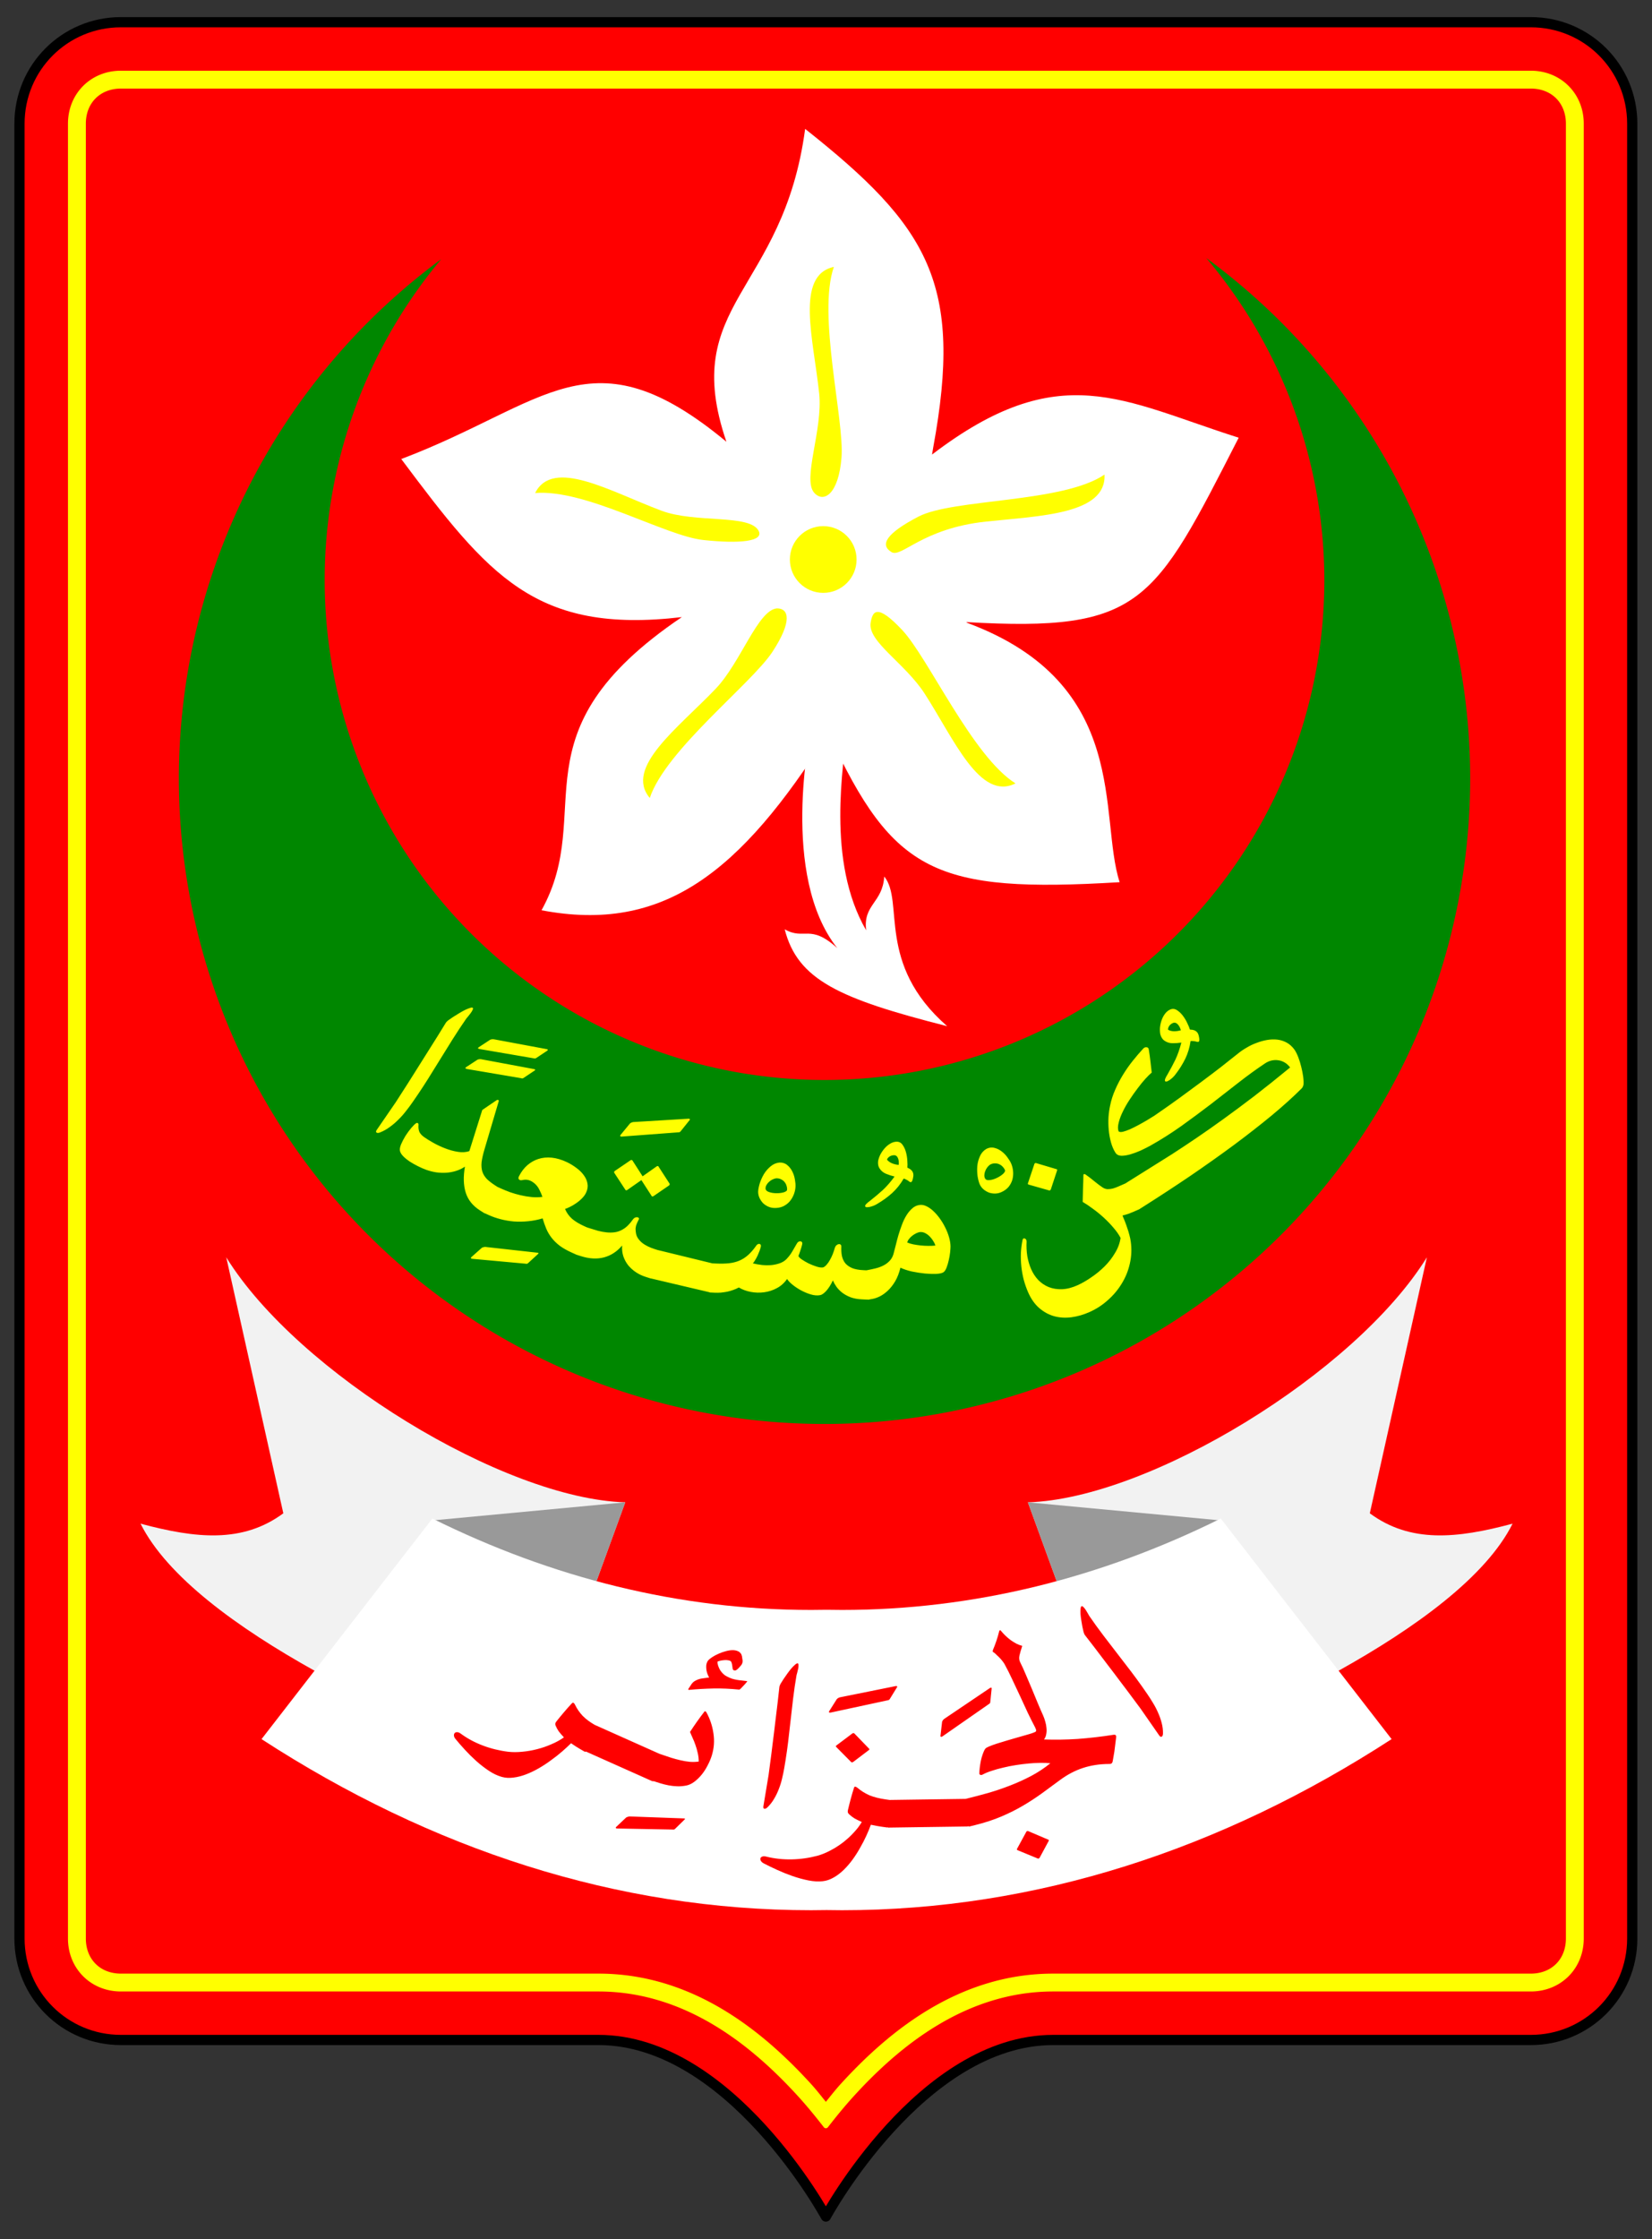 <?xml version="1.0" encoding="UTF-8" standalone="no"?>
<!-- Created with Inkscape (http://www.inkscape.org/) -->

<svg
   xmlns:dc="http://purl.org/dc/elements/1.1/"
   xmlns:cc="http://creativecommons.org/ns#"
   xmlns:rdf="http://www.w3.org/1999/02/22-rdf-syntax-ns#"
   xmlns:svg="http://www.w3.org/2000/svg"
   xmlns="http://www.w3.org/2000/svg"
   xmlns:sodipodi="http://sodipodi.sourceforge.net/DTD/sodipodi-0.dtd"
   xmlns:inkscape="http://www.inkscape.org/namespaces/inkscape"
   width="155mm"
   height="210mm"
   viewBox="0 0 549.212 744.094"
   id="svg4217"
   version="1.1"
   inkscape:version="0.91 r13725"
   sodipodi:docname="rectangular-ams-logo-no-outlines.svg">
  <rect x="0" y="0" width="549.212" height="744.094" fill="#333333" stroke="none"/>
  <defs
     id="defs4219" />
  <sodipodi:namedview
     id="base"
     pagecolor="#ffffff"
     bordercolor="#666666"
     borderopacity="1.0"
     inkscape:pageopacity="0.0"
     inkscape:pageshadow="2"
     inkscape:zoom="0.49497475"
     inkscape:cx="-46.016249"
     inkscape:cy="442.81369"
     inkscape:document-units="px"
     inkscape:current-layer="layer1"
     showgrid="false"
     inkscape:window-width="1366"
     inkscape:window-height="710"
     inkscape:window-x="0"
     inkscape:window-y="27"
     inkscape:window-maximized="1" />
  <g
     inkscape:label="Layer 1"
     inkscape:groupmode="layer"
     id="layer1"
     transform="translate(0,-308.268)">
    <g
       id="g5378"
       transform="matrix(2.357,0,0,2.357,-129.439,252.426)">
      <path
         sodipodi:nodetypes="ssssscssssss"
         inkscape:connector-curvature="0"
         id="path4501"
         d="m 71.972,26.823 c -7.926,0 -14.306,6.381 -14.306,14.306 l 0,255.882 c 0,7.926 6.381,14.306 14.306,14.306 l 67.365,0 c 18.594,0 32.068,24.898 32.068,24.898 0,0 13.473,-24.898 32.068,-24.898 l 67.365,0 c 7.926,0 14.306,-6.381 14.306,-14.306 l 0,-255.882 c 0,-7.926 -6.381,-14.306 -14.306,-14.306 z"
         style="opacity:1;fill:#ff0000;fill-opacity:1;stroke:#000000;stroke-width:1.44;stroke-linejoin:round;stroke-miterlimit:4;stroke-dasharray:none;stroke-opacity:1" />
      <g
         transform="matrix(0.425,0,0,0.425,7.892,-60.683)"
         id="g4503"
         style="stroke:none">
        <path
           style="opacity:1;fill:#008700;fill-opacity:1;stroke:none;stroke-width:3.383;stroke-linejoin:round;stroke-miterlimit:4;stroke-dasharray:none;stroke-opacity:1"
           d="M 510.982,284.125 A 165.884,165.884 0 0 1 550.17,390.934 165.884,165.884 0 0 1 384.285,556.816 165.884,165.884 0 0 1 218.402,390.934 165.884,165.884 0 0 1 257.078,284.506 214.286,214.286 0 0 0 170,456.648 214.286,214.286 0 0 0 384.285,670.934 214.286,214.286 0 0 0 598.572,456.648 214.286,214.286 0 0 0 510.982,284.125 Z"
           id="path4505"
           inkscape:connector-curvature="0" />
        <g
           id="g4507"
           style="stroke:none">
          <path
             sodipodi:nodetypes="ccccccccc"
             inkscape:connector-curvature="0"
             id="path4509"
             d="m 379.65,441.265 c 0,0 -10.247,47.673 8.86,71.78 -9.107,-8.214 -10.833,-2.45 -17.439,-6.219 4.287,16.767 18.036,23.036 53.929,32.143 -23.75,-20.714 -14.107,-41.429 -20.893,-49.643 -0.536,8.75 -7.072,9.252 -6,17.824 -13.334,-22.969 -7.43,-54.945 -6.358,-67.088 1.071,-12.143 -16.392,-11.986 -16.392,-5.915 z"
             style="opacity:1;fill:#ffffff;fill-rule:evenodd;stroke:none;stroke-width:3.383;stroke-linecap:butt;stroke-linejoin:round;stroke-miterlimit:4;stroke-dasharray:none;stroke-opacity:1" />
          <path
             inkscape:connector-curvature="0"
             id="path4511"
             d="m 377.857,241.291 c -7.258,54.524 -41.883,57.811 -26.129,103.793 -45.05,-37.349 -59.477,-12.583 -107.91,5.727 28.933,38.663 44.488,58.153 93.113,52.443 l -0.008,0.006 c -56.718,38.34 -28.189,64.13 -46.553,97.25 40.416,7.684 66.021,-12.423 95.166,-58.688 0.108,0.174 0.203,0.345 0.312,0.52 21.257,45.758 35.229,52.542 96.387,48.854 -7.079,-21.811 3.954,-65.738 -50.506,-86.004 l -0.424,-0.283 c 58.321,3.348 62.28,-6.136 90.438,-61.172 -38.612,-12.23 -59.347,-26.787 -101.775,5.594 0.136,-0.763 0.266,-1.537 0.389,-2.324 10,-54.286 -1.429,-73.215 -42.5,-105.715 z"
             style="opacity:1;fill:#ffffff;fill-rule:evenodd;stroke:none;stroke-width:3.383;stroke-linecap:butt;stroke-linejoin:miter;stroke-miterlimit:4;stroke-dasharray:none;stroke-opacity:1" />
          <circle
             r="11.068"
             cy="384.146"
             cx="383.858"
             id="circle4513"
             style="opacity:1;fill:#ffff00;fill-opacity:1;stroke:none;stroke-width:2;stroke-linejoin:round;stroke-miterlimit:4;stroke-dasharray:none;stroke-opacity:1" />
          <path
             sodipodi:nodetypes="sscss"
             inkscape:connector-curvature="0"
             id="path4515"
             d="m 380.884,362.028 c -4.056,-4.491 2.897,-20.893 1.637,-32.919 -1.887,-18.017 -8.037,-39.249 4.873,-42.041 -5.543,15.841 3.524,50.665 2.531,63.256 -0.958,12.147 -5.898,15.184 -9.041,11.705 z"
             style="opacity:1;fill:#ffff00;fill-rule:evenodd;stroke:none;stroke-width:2;stroke-linecap:butt;stroke-linejoin:miter;stroke-miterlimit:4;stroke-dasharray:none;stroke-opacity:1" />
          <path
             inkscape:transform-center-y="-15.739913"
             inkscape:transform-center-x="-57.805211"
             style="opacity:1;fill:#ffff00;fill-rule:evenodd;stroke:none;stroke-width:2;stroke-linecap:butt;stroke-linejoin:miter;stroke-miterlimit:4;stroke-dasharray:none;stroke-opacity:1"
             d="m 406.501,381.679 c 3.353,2.043 10.143,-7.854 31.371,-10.111 18.014,-1.915 39.991,-2.407 39.343,-15.599 -13.864,9.458 -50.205,7.939 -61.751,13.946 -10.809,5.624 -12.859,9.391 -8.962,11.765 z"
             id="path4517"
             inkscape:connector-curvature="0"
             sodipodi:nodetypes="sscss" />
          <path
             sodipodi:nodetypes="sscss"
             inkscape:connector-curvature="0"
             id="path4519"
             d="m 399.595,405.122 c -1.033,6.277 11.411,13.406 17.958,23.572 9.809,15.23 18.306,35.637 30.121,29.731 -14.24,-8.882 -28.973,-41.713 -37.63,-50.908 -8.352,-8.871 -9.812,-6.265 -10.449,-2.395 z"
             style="opacity:1;fill:#ffff00;fill-rule:evenodd;stroke:none;stroke-width:2;stroke-linecap:butt;stroke-linejoin:miter;stroke-miterlimit:4;stroke-dasharray:none;stroke-opacity:1"
             inkscape:transform-center-x="-37.727903"
             inkscape:transform-center-y="46.381738" />
          <path
             inkscape:transform-center-y="47.773455"
             inkscape:transform-center-x="36.357977"
             style="opacity:1;fill:#ffff00;fill-rule:evenodd;stroke:none;stroke-width:2;stroke-linecap:butt;stroke-linejoin:miter;stroke-miterlimit:4;stroke-dasharray:none;stroke-opacity:1"
             d="m 368.529,400.364 c -6.345,0.462 -12.009,17.919 -20.364,26.66 -12.517,13.095 -30.374,26.125 -21.872,36.233 5.309,-15.921 33.79,-37.916 40.708,-48.482 6.675,-10.193 5.449,-14.411 1.527,-14.411 z"
             id="path4521"
             inkscape:connector-curvature="0"
             sodipodi:nodetypes="cscssc" />
          <path
             sodipodi:nodetypes="cscssc"
             inkscape:connector-curvature="0"
             id="path4523"
             d="m 362.428,374.648 c -2.92,-5.652 -20.95,-2.452 -32.272,-6.696 -16.963,-6.359 -35.965,-17.652 -41.915,-5.86 16.726,-1.38 43.163,14.231 55.787,15.584 12.177,1.304 20.201,0.457 18.401,-3.028 z"
             style="opacity:1;fill:#ffff00;fill-rule:evenodd;stroke:none;stroke-width:2;stroke-linecap:butt;stroke-linejoin:miter;stroke-miterlimit:4;stroke-dasharray:none;stroke-opacity:1"
             inkscape:transform-center-x="58.35937"
             inkscape:transform-center-y="-14.866293" />
        </g>
        <path
           style="font-style:normal;font-variant:normal;font-weight:bold;font-stretch:normal;font-size:medium;line-height:125%;font-family:'KFGQPC Uthman Taha Naskh';-inkscape-font-specification:'KFGQPC Uthman Taha Naskh Bold';letter-spacing:0px;word-spacing:0px;fill:#ffff00;fill-opacity:1;stroke:none;stroke-width:1px;stroke-linecap:butt;stroke-linejoin:miter;stroke-opacity:1"
           d="m 161.594,246.041 c -0.067,0.004 -0.15,0.023 -0.252,0.057 -0.197,0.059 -0.431,0.153 -0.703,0.283 -0.256,0.129 -0.535,0.285 -0.834,0.467 -0.292,0.173 -0.568,0.344 -0.828,0.514 -0.26,0.17 -0.484,0.324 -0.674,0.463 -0.181,0.146 -0.294,0.254 -0.336,0.322 -0.317,0.524 -0.722,1.181 -1.217,1.973 -0.487,0.782 -1.018,1.625 -1.592,2.529 -0.557,0.902 -1.138,1.825 -1.74,2.764 -0.587,0.938 -1.145,1.816 -1.678,2.635 -0.565,0.911 -1.154,1.796 -1.764,2.654 -0.594,0.857 -1.194,1.73 -1.801,2.621 -0.114,0.173 -0.119,0.296 -0.016,0.367 0.104,0.071 0.265,0.064 0.484,-0.021 0.485,-0.191 0.94,-0.443 1.365,-0.758 0.441,-0.316 0.85,-0.665 1.229,-1.049 0.394,-0.385 0.755,-0.79 1.08,-1.217 0.342,-0.429 0.653,-0.847 0.932,-1.254 1.01,-1.447 1.961,-2.905 2.855,-4.373 0.903,-1.461 1.821,-2.939 2.754,-4.436 0.333,-0.525 0.663,-1.037 0.99,-1.537 0.343,-0.502 0.671,-0.987 0.984,-1.453 l 0.264,-0.316 c 0.124,-0.149 0.244,-0.302 0.359,-0.459 0.123,-0.165 0.214,-0.32 0.273,-0.463 0.069,-0.136 0.071,-0.228 0.01,-0.279 -0.031,-0.026 -0.08,-0.037 -0.146,-0.033 z m 99.104,0.188 c -0.165,-0.01 -0.333,0.026 -0.504,0.107 -0.279,0.136 -0.516,0.338 -0.709,0.609 -0.19,0.255 -0.342,0.549 -0.457,0.879 -0.115,0.33 -0.192,0.668 -0.229,1.016 -0.027,0.341 -0.011,0.663 0.045,0.965 0.108,0.405 0.295,0.703 0.566,0.896 0.343,0.242 0.725,0.366 1.146,0.369 0.421,0.004 0.842,-0.025 1.262,-0.088 -0.24,0.922 -0.519,1.719 -0.836,2.393 -0.323,0.664 -0.675,1.327 -1.055,1.986 -0.04,0.066 -0.086,0.149 -0.143,0.252 -0.062,0.093 -0.12,0.198 -0.17,0.311 -0.056,0.103 -0.094,0.202 -0.115,0.297 -0.021,0.095 -0.009,0.167 0.037,0.219 0.046,0.052 0.127,0.061 0.242,0.029 0.118,-0.048 0.25,-0.117 0.395,-0.209 0.148,-0.107 0.294,-0.229 0.439,-0.361 0.149,-0.148 0.279,-0.296 0.387,-0.445 0.536,-0.69 0.992,-1.421 1.371,-2.188 0.373,-0.777 0.623,-1.61 0.748,-2.5 0.111,-0.017 0.257,-0.013 0.434,0.01 0.186,0.017 0.317,0.043 0.393,0.076 0.116,0.034 0.209,0.043 0.279,0.025 0.07,-0.017 0.115,-0.107 0.135,-0.268 -0.002,-0.174 -0.035,-0.384 -0.096,-0.629 -0.067,-0.255 -0.18,-0.447 -0.342,-0.574 -0.196,-0.16 -0.458,-0.242 -0.787,-0.25 -0.076,0.008 -0.122,-0.02 -0.133,-0.08 -0.05,-0.185 -0.161,-0.458 -0.336,-0.82 -0.166,-0.368 -0.376,-0.722 -0.631,-1.061 -0.255,-0.339 -0.537,-0.605 -0.85,-0.799 -0.159,-0.102 -0.323,-0.158 -0.488,-0.168 z m 0.068,1.949 c 0.064,-0.01 0.128,-0.008 0.191,0.006 0.11,0.025 0.207,0.078 0.287,0.162 0.09,0.078 0.167,0.171 0.234,0.277 0.067,0.106 0.126,0.218 0.174,0.336 0.042,0.109 0.074,0.203 0.098,0.283 -0.319,0.094 -0.64,0.141 -0.963,0.143 -0.329,-0.008 -0.611,-0.08 -0.846,-0.215 -0.02,-0.096 -0.003,-0.207 0.051,-0.336 0.054,-0.129 0.129,-0.243 0.227,-0.346 0.107,-0.108 0.224,-0.19 0.352,-0.244 0.066,-0.035 0.131,-0.056 0.195,-0.066 z m -96.059,2.334 c -0.203,-0.021 -0.377,0.005 -0.518,0.078 l -1.602,1.051 c -0.165,0.111 -0.13,0.193 0.105,0.248 l 7.686,1.316 c 0.124,0.038 0.236,0.023 0.336,-0.049 l 1.547,-1.027 c 0.134,-0.104 0.113,-0.177 -0.062,-0.221 l -7.492,-1.396 z m 109.957,0.025 c -0.242,0.008 -0.487,0.033 -0.736,0.076 -0.499,0.086 -0.993,0.224 -1.482,0.412 -0.485,0.172 -0.955,0.395 -1.404,0.666 -0.446,0.256 -0.856,0.535 -1.23,0.84 -0.736,0.588 -1.546,1.229 -2.43,1.924 -0.881,0.679 -1.808,1.381 -2.781,2.105 -0.964,0.718 -1.95,1.445 -2.959,2.178 -1.009,0.733 -2.002,1.436 -2.98,2.109 -0.139,0.101 -0.36,0.254 -0.662,0.459 -0.299,0.189 -0.639,0.398 -1.021,0.627 -0.382,0.229 -0.786,0.456 -1.209,0.684 -0.423,0.228 -0.823,0.428 -1.201,0.6 -0.384,0.162 -0.722,0.28 -1.012,0.355 -0.286,0.06 -0.489,0.04 -0.607,-0.06 -0.116,-0.332 -0.11,-0.742 0.016,-1.227 0.119,-0.494 0.315,-1.017 0.588,-1.568 0.267,-0.561 0.587,-1.12 0.961,-1.682 0.378,-0.577 0.759,-1.116 1.145,-1.617 0.379,-0.51 0.745,-0.957 1.096,-1.342 0.351,-0.384 0.644,-0.672 0.877,-0.859 -0.06,-0.543 -0.122,-1.078 -0.186,-1.605 -0.06,-0.543 -0.137,-1.089 -0.229,-1.639 -0.027,-0.213 -0.13,-0.323 -0.311,-0.33 -0.177,-0.023 -0.329,0.034 -0.459,0.17 -0.513,0.555 -1.019,1.145 -1.516,1.77 -0.496,0.625 -0.953,1.279 -1.371,1.963 -0.418,0.684 -0.784,1.387 -1.096,2.111 -0.318,0.715 -0.553,1.451 -0.707,2.211 -0.11,0.488 -0.186,1.031 -0.229,1.625 -0.033,0.588 -0.023,1.189 0.029,1.805 0.056,0.6 0.16,1.182 0.314,1.746 0.148,0.555 0.36,1.05 0.635,1.484 0.171,0.27 0.446,0.413 0.822,0.432 0.38,0.003 0.805,-0.063 1.273,-0.197 0.469,-0.135 0.951,-0.312 1.447,-0.531 0.5,-0.235 0.955,-0.464 1.369,-0.686 1.515,-0.851 2.981,-1.78 4.398,-2.785 1.421,-1.021 2.804,-2.045 4.152,-3.074 1.342,-1.039 2.645,-2.053 3.91,-3.043 1.274,-0.996 2.52,-1.9 3.736,-2.711 0.303,-0.205 0.62,-0.345 0.951,-0.42 0.331,-0.074 0.656,-0.084 0.975,-0.029 0.312,0.045 0.61,0.155 0.895,0.326 0.284,0.171 0.532,0.401 0.74,0.688 -1.786,1.469 -3.456,2.801 -5.008,4 -1.548,1.183 -3.008,2.269 -4.381,3.26 -1.363,0.985 -2.649,1.887 -3.859,2.707 -1.201,0.814 -2.352,1.577 -3.455,2.289 -1.1,0.696 -2.159,1.361 -3.178,1.992 -1.019,0.632 -2.02,1.258 -3.004,1.881 l -0.361,0.23 -0.01,0.006 -0.018,0.008 -0.377,0.164 -0.658,0.287 c -0.241,0.105 -0.49,0.194 -0.744,0.268 -0.249,0.059 -0.498,0.087 -0.748,0.084 -0.244,-0.018 -0.473,-0.1 -0.686,-0.244 -0.351,-0.233 -0.738,-0.525 -1.164,-0.875 -0.431,-0.36 -0.85,-0.68 -1.26,-0.963 -0.19,-0.092 -0.284,-0.051 -0.283,0.123 -0.008,0.639 -0.027,1.268 -0.055,1.891 -0.022,0.607 -0.037,1.231 -0.045,1.869 0.451,0.264 0.935,0.589 1.451,0.975 0.527,0.381 1.038,0.798 1.535,1.254 0.497,0.456 0.954,0.93 1.367,1.422 0.424,0.488 0.757,0.966 0.998,1.434 -0.105,0.731 -0.365,1.435 -0.779,2.113 -0.399,0.684 -0.887,1.314 -1.459,1.887 -0.572,0.573 -1.194,1.086 -1.867,1.541 -0.669,0.466 -1.321,0.842 -1.955,1.131 -0.78,0.352 -1.515,0.541 -2.201,0.566 -0.686,0.025 -1.314,-0.074 -1.885,-0.299 -0.56,-0.229 -1.054,-0.563 -1.48,-1 -0.416,-0.441 -0.753,-0.955 -1.008,-1.541 -0.246,-0.565 -0.426,-1.177 -0.539,-1.838 -0.103,-0.665 -0.136,-1.341 -0.1,-2.029 0.007,-0.127 -0.019,-0.23 -0.076,-0.305 -0.047,-0.079 -0.105,-0.127 -0.176,-0.146 -0.065,-0.034 -0.131,-0.031 -0.199,0.012 -0.063,0.027 -0.103,0.095 -0.119,0.201 -0.123,0.576 -0.201,1.183 -0.234,1.82 -0.023,0.633 -0.003,1.266 0.061,1.898 0.068,0.643 0.181,1.272 0.338,1.889 0.171,0.623 0.374,1.206 0.611,1.75 0.41,0.942 0.936,1.691 1.576,2.246 0.64,0.555 1.344,0.94 2.109,1.154 0.776,0.21 1.593,0.259 2.453,0.146 0.86,-0.113 1.717,-0.362 2.57,-0.746 0.948,-0.425 1.806,-0.984 2.574,-1.68 0.783,-0.69 1.438,-1.473 1.965,-2.35 0.532,-0.866 0.909,-1.803 1.131,-2.809 0.233,-1.01 0.275,-2.044 0.127,-3.1 -0.036,-0.283 -0.099,-0.584 -0.189,-0.906 -0.08,-0.326 -0.179,-0.651 -0.295,-0.975 -0.105,-0.328 -0.218,-0.647 -0.34,-0.955 -0.122,-0.308 -0.236,-0.587 -0.346,-0.838 0.326,-0.08 0.624,-0.167 0.895,-0.26 0.277,-0.108 0.537,-0.214 0.777,-0.318 l 0.689,-0.301 c 0.006,-0.003 0.01,-0.014 0.016,-0.018 0.003,-10e-4 0.009,-2.8e-4 0.012,-0.002 l 0.607,-0.385 c 2.247,-1.423 4.455,-2.868 6.621,-4.334 2.16,-1.476 4.207,-2.926 6.141,-4.354 1.937,-1.443 3.717,-2.834 5.342,-4.174 1.628,-1.355 3.031,-2.621 4.205,-3.797 0.084,-0.08 0.139,-0.163 0.166,-0.248 0.037,-0.091 0.068,-0.171 0.092,-0.24 0.03,-0.316 0.017,-0.699 -0.039,-1.15 -0.062,-0.461 -0.153,-0.923 -0.271,-1.389 -0.115,-0.481 -0.257,-0.938 -0.424,-1.373 -0.167,-0.435 -0.346,-0.793 -0.539,-1.076 -0.316,-0.435 -0.681,-0.765 -1.094,-0.99 -0.413,-0.225 -0.853,-0.367 -1.32,-0.422 -0.234,-0.028 -0.471,-0.037 -0.713,-0.029 z m -111.75,2.791 c -0.203,-0.021 -0.375,0.005 -0.516,0.078 l -1.602,1.051 c -0.066,0.039 -0.095,0.084 -0.084,0.131 0.02,0.053 0.084,0.093 0.189,0.119 l 7.693,1.303 c 0.102,0.052 0.213,0.038 0.328,-0.037 l 1.555,-1.039 c 0.137,-0.088 0.114,-0.159 -0.07,-0.209 l -7.494,-1.396 z m 2.316,5.738 c -0.042,0.007 -0.089,0.03 -0.139,0.066 l -2.002,1.363 -1.824,5.801 c -0.474,0.172 -1.011,0.209 -1.611,0.111 -0.591,-0.092 -1.186,-0.253 -1.783,-0.484 -0.588,-0.225 -1.151,-0.487 -1.689,-0.789 -0.539,-0.302 -0.98,-0.576 -1.324,-0.822 -0.325,-0.234 -0.546,-0.483 -0.662,-0.746 -0.11,-0.273 -0.147,-0.607 -0.111,-1.004 0.004,-0.092 -0.032,-0.164 -0.109,-0.213 -0.067,-0.043 -0.145,-0.037 -0.232,0.016 -0.187,0.124 -0.424,0.358 -0.711,0.703 -0.281,0.335 -0.551,0.707 -0.809,1.111 -0.242,0.401 -0.446,0.798 -0.615,1.191 -0.153,0.39 -0.199,0.697 -0.141,0.924 0.062,0.243 0.215,0.489 0.461,0.74 0.246,0.251 0.546,0.496 0.896,0.732 0.366,0.233 0.752,0.452 1.162,0.658 0.41,0.207 0.813,0.382 1.209,0.525 0.44,0.158 0.901,0.274 1.381,0.35 0.486,0.066 0.961,0.084 1.426,0.055 0.481,-0.033 0.942,-0.118 1.383,-0.258 0.456,-0.143 0.873,-0.343 1.254,-0.602 -0.248,1.411 -0.212,2.631 0.107,3.66 0.32,1.029 0.997,1.872 2.027,2.527 l 0.621,0.395 c 0.017,0.011 0.044,0.008 0.068,0.01 l 0.557,0.252 c 0.499,0.226 1.047,0.417 1.641,0.572 0.604,0.16 1.232,0.268 1.883,0.324 0.656,0.046 1.324,0.036 2.006,-0.031 0.692,-0.063 1.381,-0.199 2.062,-0.404 0.148,0.505 0.314,0.982 0.5,1.43 0.186,0.447 0.431,0.872 0.738,1.273 0.307,0.402 0.687,0.781 1.141,1.137 0.468,0.35 1.046,0.678 1.732,0.988 l 0.621,0.281 c 0.003,0.001 0.005,0.007 0.008,0.008 l 0.029,0.01 0.014,0.006 c 9.4e-4,4.3e-4 0.003,-3.8e-4 0.004,0 l 0.264,0.084 0.357,0.113 c 1.174,0.376 2.259,0.435 3.252,0.178 0.997,-0.268 1.853,-0.828 2.568,-1.678 -0.04,0.538 0.014,1.042 0.164,1.51 0.161,0.471 0.39,0.897 0.688,1.279 0.311,0.375 0.675,0.702 1.09,0.979 0.415,0.277 0.861,0.492 1.34,0.645 l 0.439,0.141 0.295,0.094 c 0.004,0.001 0.015,-0.01 0.019,-0.01 3.3e-4,2.8e-4 0.006,0.006 0.006,0.006 l 8.283,1.951 c 0.023,0.016 0.047,0.034 0.066,0.035 l 0.719,0.033 c 0.262,0.012 0.542,0.007 0.84,-0.014 0.299,-0.032 0.599,-0.076 0.898,-0.131 0.3,-0.066 0.588,-0.15 0.867,-0.252 0.279,-0.102 0.535,-0.215 0.77,-0.342 0.489,0.296 1.047,0.503 1.67,0.623 0.635,0.12 1.268,0.138 1.9,0.053 0.644,-0.085 1.246,-0.282 1.809,-0.588 0.574,-0.305 1.05,-0.735 1.43,-1.289 0.128,0.211 0.367,0.468 0.719,0.77 0.353,0.29 0.753,0.56 1.199,0.809 0.457,0.249 0.927,0.448 1.412,0.596 0.485,0.148 0.929,0.184 1.332,0.111 0.242,-0.035 0.531,-0.234 0.867,-0.596 0.337,-0.373 0.651,-0.867 0.941,-1.482 0.124,0.291 0.293,0.592 0.508,0.898 0.215,0.295 0.483,0.57 0.803,0.824 0.331,0.255 0.727,0.473 1.188,0.654 0.461,0.169 0.999,0.267 1.615,0.295 l 0.752,0.035 c 0.007,3.3e-4 0.023,-0.026 0.031,-0.029 0.018,0.008 0.051,0.047 0.064,0.045 l 0.674,-0.123 c 0.314,-0.058 0.657,-0.18 1.029,-0.365 0.381,-0.198 0.756,-0.47 1.121,-0.816 0.375,-0.36 0.718,-0.801 1.027,-1.322 0.308,-0.533 0.55,-1.165 0.729,-1.895 0.458,0.217 0.997,0.396 1.615,0.537 0.627,0.128 1.242,0.223 1.846,0.285 0.602,0.051 1.139,0.069 1.611,0.051 0.482,-0.031 0.81,-0.105 0.986,-0.219 0.176,-0.114 0.328,-0.333 0.453,-0.658 0.126,-0.325 0.229,-0.674 0.311,-1.049 0.091,-0.388 0.157,-0.762 0.195,-1.117 0.037,-0.367 0.054,-0.642 0.055,-0.828 -0.003,-0.394 -0.071,-0.822 -0.203,-1.285 -0.132,-0.463 -0.309,-0.919 -0.531,-1.365 -0.224,-0.458 -0.483,-0.891 -0.779,-1.301 -0.296,-0.41 -0.607,-0.764 -0.93,-1.064 -0.323,-0.3 -0.655,-0.528 -0.998,-0.686 -0.343,-0.157 -0.67,-0.207 -0.984,-0.148 -0.373,0.057 -0.709,0.222 -1.006,0.498 -0.299,0.264 -0.568,0.593 -0.809,0.986 -0.241,0.393 -0.45,0.833 -0.627,1.318 -0.179,0.474 -0.341,0.95 -0.484,1.43 -0.134,0.466 -0.255,0.918 -0.359,1.355 -0.107,0.426 -0.202,0.792 -0.285,1.098 -0.101,0.46 -0.28,0.835 -0.539,1.127 -0.259,0.292 -0.564,0.528 -0.914,0.709 -0.35,0.181 -0.719,0.319 -1.107,0.414 -0.389,0.095 -0.768,0.178 -1.139,0.246 l -0.189,0.035 -0.43,-0.021 c -0.639,-0.029 -1.165,-0.126 -1.58,-0.293 -0.415,-0.179 -0.742,-0.412 -0.98,-0.697 -0.227,-0.296 -0.382,-0.639 -0.467,-1.031 -0.074,-0.392 -0.101,-0.821 -0.08,-1.289 0.006,-0.137 -0.028,-0.236 -0.105,-0.297 -0.066,-0.06 -0.15,-0.081 -0.254,-0.062 -0.103,0.007 -0.21,0.052 -0.316,0.139 -0.107,0.087 -0.185,0.21 -0.238,0.367 -0.082,0.293 -0.182,0.591 -0.299,0.895 -0.116,0.292 -0.248,0.566 -0.396,0.822 -0.137,0.257 -0.291,0.477 -0.459,0.664 -0.157,0.187 -0.321,0.319 -0.496,0.391 -0.231,0.047 -0.539,0.009 -0.922,-0.111 -0.372,-0.12 -0.748,-0.268 -1.129,-0.445 -0.369,-0.188 -0.696,-0.38 -0.984,-0.576 -0.277,-0.195 -0.43,-0.355 -0.459,-0.482 0.103,-0.258 0.195,-0.518 0.275,-0.777 0.092,-0.27 0.173,-0.539 0.242,-0.811 0.04,-0.135 0.04,-0.244 -0.002,-0.326 -0.042,-0.082 -0.108,-0.131 -0.199,-0.146 -0.079,-0.026 -0.17,-0.013 -0.275,0.039 -0.105,0.052 -0.202,0.156 -0.289,0.312 -0.198,0.334 -0.395,0.674 -0.594,1.02 -0.187,0.334 -0.413,0.649 -0.678,0.945 -0.254,0.32 -0.585,0.562 -0.992,0.727 -0.395,0.154 -0.818,0.254 -1.266,0.303 -0.447,0.037 -0.905,0.034 -1.371,-0.01 -0.466,-0.055 -0.895,-0.133 -1.291,-0.23 0.12,-0.132 0.236,-0.297 0.348,-0.498 0.123,-0.2 0.236,-0.413 0.338,-0.637 0.102,-0.224 0.191,-0.443 0.27,-0.656 0.079,-0.225 0.138,-0.422 0.18,-0.592 0.017,-0.125 -2.5e-4,-0.218 -0.055,-0.277 -0.043,-0.059 -0.106,-0.09 -0.186,-0.094 -0.08,-0.004 -0.16,0.021 -0.242,0.074 -0.082,0.053 -0.149,0.126 -0.199,0.215 -0.378,0.531 -0.758,0.966 -1.139,1.303 -0.381,0.337 -0.792,0.598 -1.234,0.783 -0.443,0.186 -0.929,0.307 -1.457,0.363 -0.528,0.056 -1.124,0.069 -1.785,0.039 l -0.41,-0.019 -0.158,-0.008 -7.662,-1.869 c -0.005,-10e-4 -0.01,0.003 -0.016,0.002 l -0.07,-0.023 -0.439,-0.141 c -0.304,-0.097 -0.609,-0.219 -0.91,-0.363 -0.301,-0.144 -0.576,-0.315 -0.824,-0.514 -0.237,-0.196 -0.44,-0.424 -0.609,-0.682 -0.158,-0.254 -0.25,-0.547 -0.275,-0.879 -0.024,-0.187 -0.033,-0.347 -0.027,-0.477 0.017,-0.127 0.039,-0.25 0.066,-0.373 0.038,-0.12 0.082,-0.237 0.131,-0.354 0.064,-0.124 0.134,-0.27 0.211,-0.438 0.071,-0.109 0.088,-0.2 0.051,-0.271 -0.037,-0.072 -0.108,-0.112 -0.213,-0.121 -0.09,-0.017 -0.196,-0.004 -0.318,0.041 -0.111,0.048 -0.21,0.131 -0.295,0.248 -0.223,0.324 -0.449,0.6 -0.678,0.826 -0.217,0.23 -0.474,0.43 -0.768,0.6 -0.355,0.21 -0.726,0.343 -1.115,0.398 -0.389,0.055 -0.786,0.059 -1.191,0.014 -0.394,-0.042 -0.791,-0.115 -1.189,-0.219 -0.395,-0.114 -0.772,-0.229 -1.131,-0.344 l -0.375,-0.119 -0.051,-0.016 -0.055,-0.025 -0.389,-0.176 c -0.666,-0.301 -1.222,-0.64 -1.666,-1.016 -0.429,-0.382 -0.758,-0.844 -0.988,-1.387 0.172,-0.048 0.394,-0.141 0.67,-0.279 0.286,-0.134 0.576,-0.304 0.869,-0.51 0.304,-0.201 0.584,-0.431 0.84,-0.691 0.271,-0.266 0.473,-0.55 0.609,-0.852 0.202,-0.447 0.26,-0.879 0.172,-1.295 -0.077,-0.411 -0.253,-0.796 -0.527,-1.158 -0.27,-0.373 -0.619,-0.712 -1.045,-1.018 -0.411,-0.311 -0.852,-0.58 -1.326,-0.807 -0.744,-0.349 -1.458,-0.559 -2.141,-0.629 -0.672,-0.066 -1.299,-0.005 -1.885,0.182 -0.57,0.181 -1.092,0.477 -1.566,0.889 -0.459,0.406 -0.844,0.91 -1.152,1.51 -0.124,0.219 -0.131,0.385 -0.019,0.498 0.116,0.103 0.267,0.133 0.449,0.09 0.324,-0.079 0.625,-0.08 0.904,-0.004 0.279,0.076 0.563,0.236 0.854,0.48 0.28,0.239 0.503,0.534 0.67,0.885 0.172,0.341 0.317,0.674 0.432,1.002 -0.483,0.07 -0.989,0.08 -1.518,0.029 -0.528,-0.051 -1.051,-0.137 -1.572,-0.26 -0.51,-0.118 -1.004,-0.261 -1.48,-0.426 -0.472,-0.176 -0.9,-0.349 -1.285,-0.523 l -0.422,-0.191 -0.055,-0.023 -0.258,-0.164 c -0.52,-0.331 -0.939,-0.651 -1.256,-0.961 -0.301,-0.313 -0.513,-0.66 -0.639,-1.037 -0.119,-0.387 -0.156,-0.83 -0.109,-1.328 0.062,-0.502 0.2,-1.111 0.412,-1.828 l 1.996,-6.746 c 0.036,-0.099 0.021,-0.17 -0.047,-0.213 -0.034,-0.021 -0.071,-0.029 -0.113,-0.021 z m 27.02,2.66 -7.848,0.475 c -0.191,0.035 -0.345,0.105 -0.463,0.211 l -1.324,1.609 c -0.053,0.055 -0.065,0.111 -0.035,0.168 0.022,0.043 0.087,0.064 0.195,0.062 l 8.014,-0.602 c 0.105,0.01 0.199,-0.027 0.285,-0.107 l 1.285,-1.602 c 0.06,-0.077 0.076,-0.125 0.047,-0.146 -0.026,-0.032 -0.077,-0.055 -0.156,-0.068 z m 29.289,3.248 c -0.309,0.022 -0.605,0.123 -0.885,0.303 -0.271,0.166 -0.522,0.381 -0.752,0.645 -0.23,0.263 -0.426,0.549 -0.59,0.857 -0.152,0.307 -0.258,0.613 -0.318,0.914 -0.051,0.416 0.014,0.763 0.193,1.043 0.228,0.353 0.536,0.609 0.926,0.77 0.39,0.16 0.79,0.289 1.203,0.387 -0.566,0.767 -1.121,1.403 -1.666,1.91 -0.547,0.496 -1.119,0.979 -1.717,1.449 -0.061,0.046 -0.138,0.107 -0.229,0.182 -0.093,0.064 -0.183,0.139 -0.271,0.225 -0.091,0.075 -0.164,0.153 -0.219,0.232 -0.055,0.08 -0.069,0.152 -0.045,0.217 0.024,0.065 0.094,0.104 0.213,0.117 0.128,-4e-4 0.275,-0.016 0.443,-0.047 0.178,-0.044 0.358,-0.101 0.543,-0.17 0.194,-0.082 0.369,-0.173 0.525,-0.271 0.754,-0.441 1.449,-0.947 2.086,-1.518 0.635,-0.582 1.177,-1.264 1.625,-2.043 0.109,0.026 0.243,0.083 0.398,0.17 0.167,0.085 0.279,0.158 0.336,0.217 0.095,0.075 0.178,0.119 0.25,0.129 0.071,0.01 0.146,-0.057 0.225,-0.199 0.063,-0.163 0.112,-0.369 0.146,-0.619 0.033,-0.262 -0.003,-0.482 -0.105,-0.66 -0.122,-0.221 -0.334,-0.396 -0.637,-0.525 -0.074,-0.021 -0.104,-0.063 -0.092,-0.123 0.023,-0.19 0.02,-0.486 -0.008,-0.887 -0.017,-0.403 -0.081,-0.81 -0.191,-1.219 -0.111,-0.409 -0.275,-0.762 -0.492,-1.059 -0.219,-0.308 -0.518,-0.449 -0.896,-0.426 z m 13.572,0.824 c -0.285,-0.016 -0.571,0.054 -0.859,0.207 -0.402,0.25 -0.698,0.596 -0.891,1.041 -0.197,0.434 -0.319,0.899 -0.365,1.393 -0.036,0.489 -0.02,0.967 0.047,1.436 0.078,0.464 0.179,0.844 0.307,1.137 0.134,0.278 0.318,0.514 0.553,0.711 0.23,0.186 0.482,0.333 0.752,0.439 0.276,0.091 0.563,0.136 0.859,0.131 0.297,-0.005 0.581,-0.067 0.854,-0.186 0.44,-0.191 0.791,-0.445 1.053,-0.758 0.257,-0.324 0.436,-0.669 0.537,-1.037 0.097,-0.378 0.129,-0.765 0.094,-1.16 -0.035,-0.396 -0.126,-0.761 -0.271,-1.096 -0.114,-0.262 -0.291,-0.552 -0.529,-0.871 -0.228,-0.324 -0.5,-0.605 -0.814,-0.842 -0.319,-0.247 -0.665,-0.414 -1.039,-0.5 -0.095,-0.024 -0.19,-0.04 -0.285,-0.045 z m -13.932,1.088 c 0.148,-0.016 0.274,0.015 0.381,0.088 0.093,0.064 0.162,0.15 0.205,0.258 0.054,0.106 0.092,0.22 0.115,0.344 0.023,0.123 0.035,0.249 0.035,0.377 -0.002,0.116 -0.006,0.216 -0.014,0.299 -0.331,-0.032 -0.647,-0.108 -0.947,-0.227 -0.303,-0.13 -0.538,-0.301 -0.705,-0.514 0.017,-0.096 0.074,-0.194 0.172,-0.293 0.098,-0.099 0.211,-0.178 0.34,-0.236 0.14,-0.061 0.279,-0.093 0.418,-0.096 z m -37.004,0.668 c -0.04,-0.007 -0.08,10e-4 -0.123,0.023 l -2.23,1.516 c -0.125,0.092 -0.15,0.191 -0.076,0.299 l 1.533,2.342 c 0.059,0.115 0.147,0.138 0.266,0.068 l 2.014,-1.406 1.42,2.197 c 0.045,0.122 0.138,0.146 0.281,0.072 l 2.213,-1.521 c 0.096,-0.113 0.113,-0.204 0.051,-0.271 l -1.539,-2.379 c -0.041,-0.097 -0.127,-0.113 -0.256,-0.047 l -1.998,1.412 -1.439,-2.242 c -0.036,-0.036 -0.075,-0.056 -0.115,-0.062 z m 20.889,0.363 c -0.471,0.047 -0.891,0.228 -1.26,0.543 -0.368,0.303 -0.682,0.665 -0.941,1.088 -0.248,0.423 -0.444,0.86 -0.59,1.311 -0.135,0.451 -0.21,0.837 -0.225,1.156 -0.003,0.308 0.059,0.603 0.184,0.883 0.125,0.268 0.286,0.51 0.482,0.725 0.208,0.204 0.444,0.368 0.713,0.494 0.269,0.126 0.551,0.198 0.848,0.211 0.479,0.022 0.906,-0.051 1.279,-0.217 0.374,-0.177 0.687,-0.41 0.939,-0.695 0.253,-0.297 0.451,-0.631 0.594,-1.002 0.142,-0.371 0.222,-0.739 0.238,-1.104 0.013,-0.285 -0.016,-0.622 -0.09,-1.014 -0.062,-0.391 -0.183,-0.764 -0.361,-1.115 -0.178,-0.362 -0.415,-0.664 -0.713,-0.906 -0.297,-0.253 -0.663,-0.372 -1.098,-0.357 z m 36.23,0.074 c -0.111,-0.026 -0.191,0.02 -0.238,0.141 l -0.893,2.668 c -0.058,0.125 -0.025,0.202 0.102,0.234 l 2.855,0.812 c 0.095,0.046 0.183,0.001 0.262,-0.133 l 0.877,-2.66 c 0.019,-0.071 0.021,-0.121 0.008,-0.152 -0.014,-0.031 -0.053,-0.052 -0.119,-0.06 l -2.854,-0.85 z m -5.785,0.043 c 0.235,-0.003 0.451,0.048 0.645,0.15 0.189,0.092 0.35,0.219 0.484,0.385 0.14,0.151 0.237,0.316 0.289,0.492 -0.03,0.188 -0.176,0.381 -0.438,0.582 -0.251,0.196 -0.539,0.365 -0.863,0.506 -0.314,0.137 -0.62,0.22 -0.918,0.25 -0.288,0.026 -0.484,-0.038 -0.588,-0.191 -0.089,-0.148 -0.132,-0.317 -0.127,-0.506 0.005,-0.189 0.044,-0.372 0.115,-0.553 0.066,-0.191 0.163,-0.37 0.289,-0.537 0.126,-0.167 0.261,-0.301 0.404,-0.4 0.242,-0.13 0.478,-0.19 0.707,-0.178 z m -30.924,2.107 c 0.275,-0.01 0.512,0.038 0.713,0.15 0.213,0.101 0.383,0.241 0.512,0.418 0.13,0.166 0.22,0.353 0.268,0.561 0.06,0.197 0.074,0.387 0.043,0.568 -0.11,0.155 -0.327,0.265 -0.65,0.33 -0.312,0.066 -0.645,0.09 -0.998,0.074 -0.342,-0.015 -0.653,-0.074 -0.934,-0.178 -0.27,-0.104 -0.417,-0.248 -0.443,-0.432 -0.015,-0.172 0.022,-0.342 0.109,-0.51 0.088,-0.167 0.203,-0.317 0.346,-0.447 0.144,-0.142 0.309,-0.261 0.496,-0.355 0.187,-0.094 0.366,-0.153 0.539,-0.18 z m 20.389,7.586 c 0.242,-0.01 0.473,0.046 0.693,0.168 0.231,0.12 0.439,0.277 0.627,0.475 0.185,0.186 0.347,0.395 0.482,0.625 0.145,0.217 0.247,0.431 0.309,0.641 -0.296,0.032 -0.63,0.046 -1.002,0.045 -0.36,-0.003 -0.723,-0.022 -1.09,-0.059 -0.355,-0.039 -0.702,-0.091 -1.039,-0.156 -0.326,-0.067 -0.609,-0.155 -0.85,-0.262 0.038,-0.17 0.124,-0.336 0.256,-0.5 0.13,-0.175 0.287,-0.33 0.471,-0.469 0.183,-0.138 0.377,-0.256 0.58,-0.352 0.203,-0.096 0.39,-0.148 0.562,-0.156 z m -61.496,2.096 c -0.183,0.017 -0.335,0.062 -0.455,0.133 l -1.473,1.309 c -0.055,0.038 -0.077,0.085 -0.064,0.141 0.023,0.06 0.084,0.093 0.182,0.1 l 7.561,0.691 c 0.109,0.037 0.212,0.016 0.311,-0.065 l 1.414,-1.297 c 0.059,-0.048 0.08,-0.095 0.062,-0.141 -0.022,-0.035 -0.07,-0.052 -0.146,-0.049 l -7.391,-0.822 z"
           transform="matrix(2.35,0,0,2.35,-112.554,-45.399)"
           id="path4525"
           inkscape:connector-curvature="0" />
      </g>
      <g
         id="g5369">
        <g
           transform="matrix(0.459,0,0,0.459,-4.267,-91.836)"
           id="g4527"
           style="stroke:none">
          <path
             sodipodi:nodetypes="ccccccc"
             inkscape:connector-curvature="0"
             id="path4529"
             style="fill:#f2f2f2;fill-opacity:1;fill-rule:evenodd;stroke:none;stroke-width:3.383;stroke-linejoin:round;stroke-miterlimit:4;stroke-dasharray:none;stroke-opacity:1"
             d="m 444.808,713.17 c 37.196,-1.046 100.607,-39.704 122.608,-75.26 l -17.537,78.639 c 12.481,9.217 26.793,7.761 43.873,3.18 -16.289,32.606 -86.739,62.821 -119.065,75.326 l -29.879,-81.884 0,0" />
          <path
             sodipodi:nodetypes="ccccc"
             inkscape:connector-curvature="0"
             id="path4531"
             style="fill:#999999;fill-opacity:1;fill-rule:evenodd;stroke:none;stroke-width:3.383;stroke-linejoin:round;stroke-miterlimit:4;stroke-dasharray:none;stroke-opacity:1"
             d="m 456.777,745.995 -11.969,-32.825 58.551,5.5 c -15.064,10.609 -30.617,19.749 -46.582,27.325 l 0,0" />
          <path
             d="M 321.075,713.17 C 283.879,712.124 220.468,673.466 198.467,637.91 l 17.537,78.639 c -12.481,9.217 -26.793,7.761 -43.873,3.18 16.289,32.606 86.739,62.821 119.065,75.326 l 29.879,-81.884 0,0"
             style="fill:#f2f2f2;fill-opacity:1;fill-rule:evenodd;stroke:none;stroke-width:3.383;stroke-linejoin:round;stroke-miterlimit:4;stroke-dasharray:none;stroke-opacity:1"
             id="path4533"
             inkscape:connector-curvature="0"
             sodipodi:nodetypes="ccccccc" />
          <path
             d="m 309.106,745.995 11.969,-32.825 -58.551,5.5 c 15.064,10.609 30.617,19.749 46.582,27.325 l 0,0"
             style="fill:#999999;fill-opacity:1;fill-rule:evenodd;stroke:none;stroke-width:3.383;stroke-linejoin:round;stroke-miterlimit:4;stroke-dasharray:none;stroke-opacity:1"
             id="path4535"
             inkscape:connector-curvature="0"
             sodipodi:nodetypes="ccccc" />
          <path
             style="fill:#ffffff;fill-opacity:1;fill-rule:evenodd;stroke:none;stroke-width:3.383;stroke-linejoin:round;stroke-miterlimit:4;stroke-dasharray:none;stroke-opacity:1"
             d="m 261.807,718.154 -52.496,67.758 c 52.224,33.886 109.211,52.562 168.887,52.562 1.584,0 3.164,-0.023 4.744,-0.049 1.58,0.026 3.16,0.049 4.744,0.049 59.676,0 116.663,-18.677 168.887,-52.562 l -52.496,-67.758 c -36.815,18.249 -75.889,28.08 -116.387,28.08 -1.585,0 -3.167,-0.019 -4.748,-0.049 -1.581,0.03 -3.163,0.049 -4.748,0.049 -40.498,-1e-5 -79.572,-9.832 -116.387,-28.08 z"
             id="path4537"
             inkscape:connector-curvature="0" />
        </g>
        <path
           inkscape:connector-curvature="0"
           style="font-style:normal;font-variant:normal;font-weight:bold;font-stretch:normal;font-size:medium;line-height:125%;font-family:'KFGQPC Uthman Taha Naskh';-inkscape-font-specification:'KFGQPC Uthman Taha Naskh Bold';letter-spacing:0px;word-spacing:0px;fill:#ff0000;fill-opacity:1;stroke:none;stroke-width:1px;stroke-linecap:butt;stroke-linejoin:miter;stroke-opacity:1"
           d="m 207.469,250.162 c -0.073,0.034 -0.119,0.151 -0.137,0.354 -0.023,0.193 -0.029,0.433 -0.014,0.717 0.02,0.27 0.057,0.567 0.109,0.895 0.047,0.318 0.099,0.621 0.156,0.91 0.057,0.289 0.114,0.543 0.17,0.76 0.067,0.212 0.123,0.348 0.172,0.41 0.371,0.471 0.834,1.071 1.389,1.797 0.549,0.717 1.138,1.493 1.768,2.33 0.635,0.822 1.278,1.672 1.93,2.547 0.657,0.861 1.269,1.676 1.834,2.445 0.64,0.832 1.246,1.674 1.818,2.525 0.577,0.837 1.168,1.686 1.771,2.547 0.119,0.164 0.232,0.213 0.342,0.15 0.11,-0.063 0.169,-0.206 0.176,-0.428 0.013,-0.491 -0.045,-0.98 -0.174,-1.467 -0.124,-0.501 -0.293,-0.985 -0.506,-1.457 -0.208,-0.486 -0.449,-0.952 -0.725,-1.395 -0.271,-0.457 -0.543,-0.883 -0.818,-1.277 -0.971,-1.419 -1.976,-2.792 -3.014,-4.119 -1.028,-1.332 -2.066,-2.682 -3.115,-4.053 -0.366,-0.486 -0.722,-0.964 -1.066,-1.436 -0.34,-0.486 -0.668,-0.953 -0.986,-1.4 l -0.195,-0.346 c -0.092,-0.164 -0.188,-0.326 -0.291,-0.484 -0.108,-0.168 -0.22,-0.304 -0.332,-0.41 -0.102,-0.111 -0.188,-0.149 -0.262,-0.115 z m -11.439,3.398 c -0.041,-0.024 -0.076,-0.021 -0.104,0.008 -0.059,0.048 -0.094,0.131 -0.107,0.246 -0.035,0.165 -0.087,0.356 -0.154,0.574 -0.068,0.218 -0.137,0.443 -0.213,0.674 -0.076,0.231 -0.156,0.452 -0.238,0.662 -0.082,0.21 -0.155,0.391 -0.219,0.541 -0.052,0.147 -0.071,0.242 -0.059,0.283 0.013,0.042 0.094,0.105 0.242,0.191 0.097,0.077 0.216,0.188 0.357,0.332 0.15,0.131 0.296,0.273 0.441,0.428 0.145,0.155 0.281,0.318 0.406,0.488 0.122,0.16 0.215,0.306 0.279,0.436 0.33,0.601 0.674,1.287 1.033,2.061 0.367,0.76 0.735,1.543 1.104,2.348 0.365,0.794 0.727,1.578 1.086,2.352 0.367,0.76 0.71,1.443 1.029,2.047 0.067,0.14 0.113,0.251 0.139,0.334 0.022,0.073 0.024,0.139 0.006,0.199 -0.021,0.05 -0.074,0.098 -0.158,0.141 -0.088,0.033 -0.209,0.079 -0.361,0.139 -0.164,0.063 -0.431,0.146 -0.803,0.248 -0.371,0.103 -0.791,0.223 -1.262,0.361 -0.47,0.138 -0.963,0.28 -1.479,0.43 -0.516,0.149 -0.997,0.297 -1.441,0.439 -0.433,0.14 -0.806,0.275 -1.119,0.408 -0.313,0.133 -0.498,0.246 -0.555,0.338 -0.134,0.201 -0.252,0.455 -0.354,0.76 -0.105,0.294 -0.194,0.607 -0.264,0.938 -0.061,0.317 -0.112,0.632 -0.15,0.943 -0.039,0.312 -0.057,0.585 -0.059,0.82 -0.005,0.102 0.046,0.173 0.156,0.213 0.107,0.03 0.227,0.006 0.361,-0.072 0.346,-0.186 0.764,-0.356 1.254,-0.51 0.498,-0.167 1.033,-0.316 1.604,-0.445 0.579,-0.142 1.171,-0.26 1.777,-0.354 0.617,-0.096 1.217,-0.171 1.799,-0.225 0.593,-0.057 1.151,-0.086 1.674,-0.092 0.534,-0.008 0.997,0.012 1.391,0.06 -0.831,0.674 -1.733,1.271 -2.709,1.791 -0.968,0.507 -1.965,0.958 -2.99,1.355 -1.025,0.398 -2.059,0.748 -3.102,1.049 -1.046,0.291 -2.057,0.557 -3.033,0.797 l -0.121,0.029 -10.713,0.152 -0.057,-0.008 -0.473,-0.066 c -0.478,-0.068 -0.907,-0.151 -1.285,-0.248 -0.378,-0.097 -0.73,-0.211 -1.055,-0.344 -0.312,-0.142 -0.603,-0.298 -0.875,-0.467 -0.272,-0.169 -0.539,-0.366 -0.803,-0.588 l 0,0.002 c -0.095,-0.079 -0.19,-0.13 -0.281,-0.154 -0.09,-0.035 -0.159,0.025 -0.207,0.182 -0.164,0.51 -0.318,1.039 -0.463,1.584 -0.144,0.535 -0.271,1.045 -0.383,1.529 -0.032,0.126 -0.037,0.234 -0.016,0.324 0.023,0.08 0.076,0.162 0.158,0.25 0.25,0.231 0.51,0.433 0.781,0.602 0.285,0.16 0.63,0.327 1.031,0.504 -0.31,0.533 -0.702,1.045 -1.172,1.533 -0.46,0.501 -0.966,0.963 -1.521,1.385 -0.555,0.422 -1.14,0.791 -1.75,1.107 -0.612,0.327 -1.216,0.573 -1.814,0.738 -1.207,0.319 -2.426,0.49 -3.658,0.512 -1.232,0.022 -2.406,-0.106 -3.52,-0.383 -0.24,-0.067 -0.434,-0.072 -0.586,-0.018 -0.152,0.055 -0.243,0.133 -0.271,0.238 -0.042,0.114 -0.019,0.242 0.066,0.385 0.085,0.143 0.237,0.267 0.459,0.375 0.54,0.283 1.162,0.584 1.863,0.9 0.69,0.315 1.402,0.601 2.137,0.857 0.747,0.258 1.484,0.461 2.213,0.607 0.728,0.146 1.403,0.186 2.021,0.121 0.533,-0.055 1.048,-0.227 1.547,-0.516 0.497,-0.278 0.97,-0.635 1.42,-1.072 0.45,-0.437 0.874,-0.926 1.27,-1.469 0.395,-0.543 0.751,-1.102 1.068,-1.678 0.327,-0.563 0.618,-1.127 0.873,-1.689 0.255,-0.562 0.466,-1.075 0.635,-1.541 0.347,0.071 0.614,0.123 0.799,0.16 0.197,0.039 0.435,0.078 0.715,0.117 l 0.787,0.111 c 0.011,0.002 0.039,-0.03 0.053,-0.035 0.034,0.024 0.066,0.049 0.104,0.049 l 11.135,-0.158 c 0.05,-7.2e-4 0.09,-0.027 0.133,-0.043 0.064,0.037 0.117,0.059 0.152,0.051 l 0.342,-0.084 0.426,-0.104 c 1.407,-0.346 2.666,-0.758 3.777,-1.232 1.112,-0.475 2.138,-0.989 3.078,-1.545 0.94,-0.556 1.829,-1.139 2.668,-1.748 0.835,-0.619 1.683,-1.242 2.541,-1.867 1.026,-0.756 2.098,-1.316 3.219,-1.682 1.132,-0.368 2.345,-0.554 3.637,-0.559 0.149,0.008 0.261,-0.007 0.334,-0.047 0.081,-0.053 0.133,-0.106 0.154,-0.156 0.033,-0.053 0.07,-0.225 0.115,-0.516 0.057,-0.294 0.115,-0.626 0.172,-0.998 0.054,-0.382 0.1,-0.763 0.143,-1.143 0.054,-0.382 0.093,-0.695 0.117,-0.936 0.016,-0.228 -0.084,-0.337 -0.301,-0.328 -1.83,0.282 -3.55,0.481 -5.162,0.598 -1.604,0.104 -3.178,0.127 -4.721,0.07 0.16,-0.196 0.264,-0.434 0.312,-0.715 0.06,-0.283 0.073,-0.577 0.041,-0.883 -0.021,-0.308 -0.077,-0.612 -0.17,-0.914 -0.084,-0.315 -0.186,-0.605 -0.303,-0.867 -0.221,-0.483 -0.469,-1.053 -0.744,-1.713 -0.275,-0.66 -0.553,-1.335 -0.838,-2.025 -0.285,-0.691 -0.571,-1.365 -0.857,-2.021 -0.275,-0.66 -0.534,-1.228 -0.777,-1.705 -0.16,-0.285 -0.203,-0.617 -0.123,-0.994 0.091,-0.38 0.223,-0.833 0.393,-1.355 -0.265,-0.069 -0.543,-0.175 -0.83,-0.316 -0.279,-0.155 -0.549,-0.322 -0.812,-0.504 -0.255,-0.195 -0.495,-0.4 -0.719,-0.613 -0.224,-0.213 -0.415,-0.417 -0.572,-0.613 -0.054,-0.076 -0.102,-0.127 -0.143,-0.15 z m -37.615,2.799 c -0.162,-0.011 -0.336,-0.006 -0.521,0.018 -0.359,0.051 -0.721,0.142 -1.086,0.271 -0.35,0.123 -0.689,0.271 -1.021,0.445 -0.321,0.178 -0.574,0.343 -0.76,0.498 -0.163,0.128 -0.281,0.266 -0.352,0.414 -0.067,0.138 -0.113,0.288 -0.139,0.451 -0.048,0.636 0.088,1.219 0.408,1.75 -0.344,0.044 -0.67,0.089 -0.977,0.135 -0.307,0.046 -0.577,0.126 -0.811,0.242 -0.286,0.121 -0.512,0.297 -0.678,0.527 -0.15,0.224 -0.305,0.457 -0.463,0.701 -0.027,0.037 -0.029,0.076 -0.008,0.117 0.025,0.031 0.054,0.042 0.084,0.029 1.147,-0.106 2.296,-0.173 3.449,-0.197 1.153,-0.024 2.364,0.029 3.633,0.158 0.033,0.011 0.109,-0.037 0.227,-0.146 0.122,-0.119 0.251,-0.255 0.385,-0.404 0.145,-0.146 0.267,-0.282 0.367,-0.408 0.115,-0.133 0.169,-0.21 0.166,-0.234 -0.286,-0.039 -0.549,-0.072 -0.791,-0.096 -0.231,-0.02 -0.459,-0.049 -0.682,-0.09 -0.223,-0.041 -0.446,-0.094 -0.672,-0.158 -0.211,-0.071 -0.443,-0.171 -0.693,-0.301 -0.192,-0.087 -0.375,-0.213 -0.551,-0.375 -0.171,-0.172 -0.321,-0.354 -0.447,-0.545 -0.111,-0.197 -0.202,-0.399 -0.271,-0.605 -0.07,-0.206 -0.102,-0.4 -0.094,-0.58 0.079,-0.042 0.189,-0.08 0.328,-0.113 0.154,-0.04 0.308,-0.068 0.465,-0.084 0.172,-0.022 0.34,-0.029 0.5,-0.021 0.171,0.012 0.317,0.039 0.439,0.08 0.133,0.045 0.218,0.136 0.252,0.273 0.049,0.131 0.081,0.274 0.096,0.428 0.015,0.154 0.035,0.296 0.059,0.43 0.027,0.123 0.096,0.205 0.207,0.242 0.133,0.045 0.284,-0.008 0.455,-0.156 0.175,-0.158 0.337,-0.328 0.482,-0.508 0.111,-0.123 0.181,-0.235 0.209,-0.34 0.04,-0.101 0.057,-0.227 0.053,-0.377 -0.016,-0.12 -0.035,-0.247 -0.059,-0.381 -0.008,-0.14 -0.037,-0.275 -0.086,-0.406 -0.038,-0.127 -0.113,-0.242 -0.223,-0.348 -0.098,-0.102 -0.241,-0.185 -0.43,-0.248 -0.139,-0.047 -0.289,-0.076 -0.451,-0.088 z m 9.008,1.859 c -0.08,-0.019 -0.2,0.042 -0.359,0.182 -0.157,0.129 -0.332,0.305 -0.525,0.525 -0.18,0.213 -0.368,0.455 -0.564,0.73 -0.194,0.265 -0.374,0.522 -0.539,0.771 -0.165,0.249 -0.304,0.473 -0.418,0.668 -0.102,0.198 -0.158,0.334 -0.166,0.41 -0.059,0.574 -0.139,1.297 -0.242,2.172 -0.101,0.864 -0.214,1.799 -0.34,2.801 -0.112,0.995 -0.238,2.013 -0.375,3.057 -0.123,1.036 -0.247,2.012 -0.373,2.926 -0.115,1.005 -0.263,1.996 -0.443,2.975 -0.166,0.971 -0.329,1.958 -0.492,2.963 -0.028,0.193 0.022,0.299 0.15,0.318 0.129,0.019 0.276,-0.052 0.441,-0.213 0.365,-0.358 0.674,-0.756 0.928,-1.195 0.268,-0.447 0.489,-0.909 0.668,-1.389 0.193,-0.487 0.345,-0.979 0.455,-1.475 0.124,-0.503 0.225,-0.984 0.301,-1.443 0.287,-1.641 0.515,-3.268 0.686,-4.881 0.182,-1.611 0.37,-3.242 0.562,-4.895 0.073,-0.582 0.148,-1.152 0.227,-1.711 0.093,-0.566 0.18,-1.112 0.262,-1.637 l 0.102,-0.375 c 0.048,-0.177 0.092,-0.355 0.129,-0.535 0.04,-0.19 0.054,-0.359 0.045,-0.506 0.002,-0.144 -0.037,-0.225 -0.117,-0.244 z m 13.859,3.197 -7.906,1.592 c -0.188,0.06 -0.334,0.147 -0.436,0.264 l -1.07,1.693 c -0.045,0.059 -0.048,0.113 -0.008,0.162 0.03,0.037 0.101,0.048 0.211,0.031 l 8.053,-1.734 c 0,0 0.002,0 0.002,0 0.107,-0.007 0.199,-0.056 0.271,-0.143 l 1.033,-1.682 c 0.048,-0.08 0.055,-0.129 0.021,-0.145 -0.032,-0.026 -0.088,-0.038 -0.172,-0.039 z m 13.461,0.238 c -0.04,-0.012 -0.098,-0.005 -0.174,0.025 l -6.494,4.383 c -0.145,0.125 -0.236,0.26 -0.277,0.404 l -0.227,1.953 c -0.015,0.071 0.006,0.122 0.065,0.152 0.044,0.023 0.111,0.006 0.203,-0.051 l 6.564,-4.568 c 0.096,-0.046 0.159,-0.123 0.188,-0.23 l 0.195,-1.928 c 0.009,-0.092 -0.006,-0.139 -0.043,-0.141 z m -59.039,2.111 c -0.045,0.015 -0.096,0.053 -0.152,0.115 -0.375,0.404 -0.751,0.828 -1.125,1.271 -0.368,0.434 -0.711,0.85 -1.027,1.25 -0.085,0.103 -0.136,0.199 -0.156,0.289 -0.014,0.081 -0.003,0.177 0.033,0.287 0.128,0.303 0.28,0.582 0.455,0.836 0.192,0.251 0.433,0.529 0.725,0.838 -0.52,0.371 -1.104,0.693 -1.752,0.965 -0.644,0.286 -1.315,0.518 -2.012,0.697 -0.697,0.18 -1.397,0.302 -2.098,0.365 -0.707,0.072 -1.373,0.074 -1.996,0.004 -1.251,-0.154 -2.447,-0.449 -3.59,-0.883 -1.143,-0.434 -2.165,-0.984 -3.066,-1.646 -0.191,-0.149 -0.37,-0.226 -0.533,-0.232 -0.164,-0.006 -0.281,0.034 -0.354,0.119 -0.088,0.088 -0.127,0.212 -0.111,0.373 0.015,0.161 0.101,0.332 0.258,0.512 0.372,0.457 0.811,0.959 1.316,1.506 0.496,0.541 1.025,1.064 1.588,1.568 0.573,0.51 1.162,0.965 1.768,1.367 0.605,0.402 1.207,0.689 1.805,0.857 0.515,0.146 1.065,0.179 1.65,0.1 0.58,-0.07 1.174,-0.221 1.781,-0.453 0.607,-0.232 1.211,-0.521 1.814,-0.869 0.603,-0.348 1.177,-0.726 1.723,-1.133 0.549,-0.392 1.064,-0.799 1.547,-1.217 0.483,-0.418 0.905,-0.808 1.266,-1.17 0.288,0.192 0.508,0.339 0.662,0.441 0.164,0.108 0.365,0.232 0.605,0.371 l 0.676,0.391 c 0.024,0.014 0.1,-0.016 0.158,-0.031 l 8.664,3.869 c 0.007,0.004 0.012,0.015 0.019,0.018 l 0.072,0.023 0.545,0.244 c 0.084,0.037 0.171,0.043 0.26,0.023 0.309,0.102 0.616,0.202 0.928,0.297 0.382,0.117 0.773,0.215 1.17,0.291 0.397,0.076 0.801,0.119 1.211,0.131 0.421,0.016 0.855,-0.02 1.305,-0.109 0.397,-0.084 0.776,-0.266 1.137,-0.545 0.376,-0.285 0.723,-0.625 1.041,-1.021 0.318,-0.396 0.594,-0.831 0.828,-1.301 0.245,-0.466 0.437,-0.921 0.574,-1.367 0.314,-1.027 0.39,-2.059 0.23,-3.096 -0.145,-1.043 -0.472,-2.034 -0.984,-2.973 -0.04,-0.059 -0.09,-0.112 -0.148,-0.154 -0.048,-0.039 -0.099,-0.021 -0.152,0.053 -0.71,0.916 -1.384,1.867 -2.021,2.854 0.106,0.242 0.226,0.517 0.357,0.824 0.146,0.301 0.28,0.631 0.402,0.992 0.134,0.365 0.242,0.744 0.326,1.139 0.096,0.398 0.144,0.804 0.146,1.217 -0.4,0.06 -0.82,0.072 -1.26,0.039 -0.435,-0.043 -0.877,-0.118 -1.326,-0.223 -0.438,-0.101 -0.874,-0.218 -1.311,-0.354 l -1.201,-0.404 -0.416,-0.139 -0.002,0 -9.15,-4.088 c -0.003,-0.001 -0.005,-8.7e-4 -0.008,-0.002 -0.325,-0.196 -0.636,-0.389 -0.889,-0.578 -0.305,-0.228 -0.578,-0.462 -0.818,-0.703 -0.224,-0.244 -0.424,-0.494 -0.6,-0.748 -0.175,-0.254 -0.334,-0.531 -0.479,-0.83 -0.053,-0.107 -0.116,-0.187 -0.189,-0.242 -0.034,-0.032 -0.074,-0.04 -0.119,-0.025 z m 39.59,4.283 c -0.048,-0.001 -0.097,0.015 -0.15,0.051 l -2.23,1.676 c -0.118,0.07 -0.132,0.151 -0.039,0.24 l 2.07,2.088 c 0.058,0.084 0.159,0.094 0.301,0.027 l 2.213,-1.68 c 0.055,-0.047 0.085,-0.085 0.09,-0.117 0.005,-0.032 -0.02,-0.068 -0.072,-0.107 l 0,-0.002 -2.047,-2.117 c -0.042,-0.039 -0.087,-0.057 -0.135,-0.059 z m -31.604,11.752 c -0.187,0.029 -0.34,0.079 -0.457,0.154 l -1.406,1.328 c -0.053,0.039 -0.07,0.085 -0.053,0.137 0.029,0.055 0.093,0.083 0.193,0.082 l 7.84,0.148 c 0.115,0.027 0.219,-0.002 0.314,-0.084 l 1.344,-1.314 c 0.057,-0.049 0.076,-0.095 0.055,-0.137 -0.025,-0.031 -0.078,-0.043 -0.156,-0.035 l -7.674,-0.279 z m 56.102,2.062 c -0.044,0.016 -0.083,0.051 -0.115,0.104 l -1.289,2.365 c -0.077,0.108 -0.052,0.187 0.072,0.234 l 2.807,1.156 c 0.09,0.056 0.184,0.026 0.283,-0.088 l 1.273,-2.359 c 0.029,-0.063 0.039,-0.111 0.029,-0.143 -0.01,-0.031 -0.047,-0.055 -0.113,-0.072 l -2.799,-1.191 c -0.055,-0.02 -0.105,-0.022 -0.148,-0.006 z"
           id="path4539" />
      </g>
      <path
         style="color:#000000;font-style:normal;font-variant:normal;font-weight:normal;font-stretch:normal;font-size:medium;line-height:normal;font-family:sans-serif;text-indent:0;text-align:start;text-decoration:none;text-decoration-line:none;text-decoration-style:solid;text-decoration-color:#000000;letter-spacing:normal;word-spacing:normal;text-transform:none;direction:ltr;block-progression:tb;writing-mode:lr-tb;baseline-shift:baseline;text-anchor:start;white-space:normal;clip-rule:nonzero;display:inline;overflow:visible;visibility:visible;opacity:1;isolation:auto;mix-blend-mode:normal;color-interpolation:sRGB;color-interpolation-filters:linearRGB;solid-color:#000000;solid-opacity:1;fill:#ffff00;fill-opacity:1;fill-rule:nonzero;stroke:none;stroke-width:0.72;stroke-linecap:butt;stroke-linejoin:round;stroke-miterlimit:4;stroke-dasharray:none;stroke-dashoffset:0;stroke-opacity:1;color-rendering:auto;image-rendering:auto;shape-rendering:auto;text-rendering:auto;enable-background:accumulate"
         d="m 71.973,33.662 c -4.242,0 -7.469,3.224 -7.469,7.467 l 0,255.883 c 0,4.242 3.226,7.467 7.469,7.467 l 67.363,0 c 12.36,0 21.733,7.761 28.055,14.674 1.39,1.52 2.6,3.019 3.73,4.471 a 0.36,0.36 0 0 0 0.568,0 c 1.13,-1.452 2.341,-2.951 3.73,-4.471 6.322,-6.913 15.693,-14.674 28.053,-14.674 l 67.365,0 c 4.242,0 7.467,-3.224 7.467,-7.467 l 0,-255.883 c 0,-4.242 -3.224,-7.467 -7.467,-7.467 l -198.865,0 z m 0,2.52 198.865,0 c 2.925,0 4.947,2.022 4.947,4.947 l 0,255.883 c 0,2.925 -2.022,4.949 -4.947,4.949 l -67.365,0 c -13.462,0 -23.368,8.335 -29.912,15.49 -0.812,0.888 -1.465,1.735 -2.156,2.586 -0.691,-0.851 -1.342,-1.698 -2.154,-2.586 -6.544,-7.155 -16.452,-15.49 -29.914,-15.49 l -67.363,0 c -2.925,0 -4.949,-2.024 -4.949,-4.949 l 0,-255.883 c 0,-2.925 2.024,-4.947 4.949,-4.947 z"
         id="path4541"
         inkscape:connector-curvature="0" />
    </g>
  </g>
</svg>

